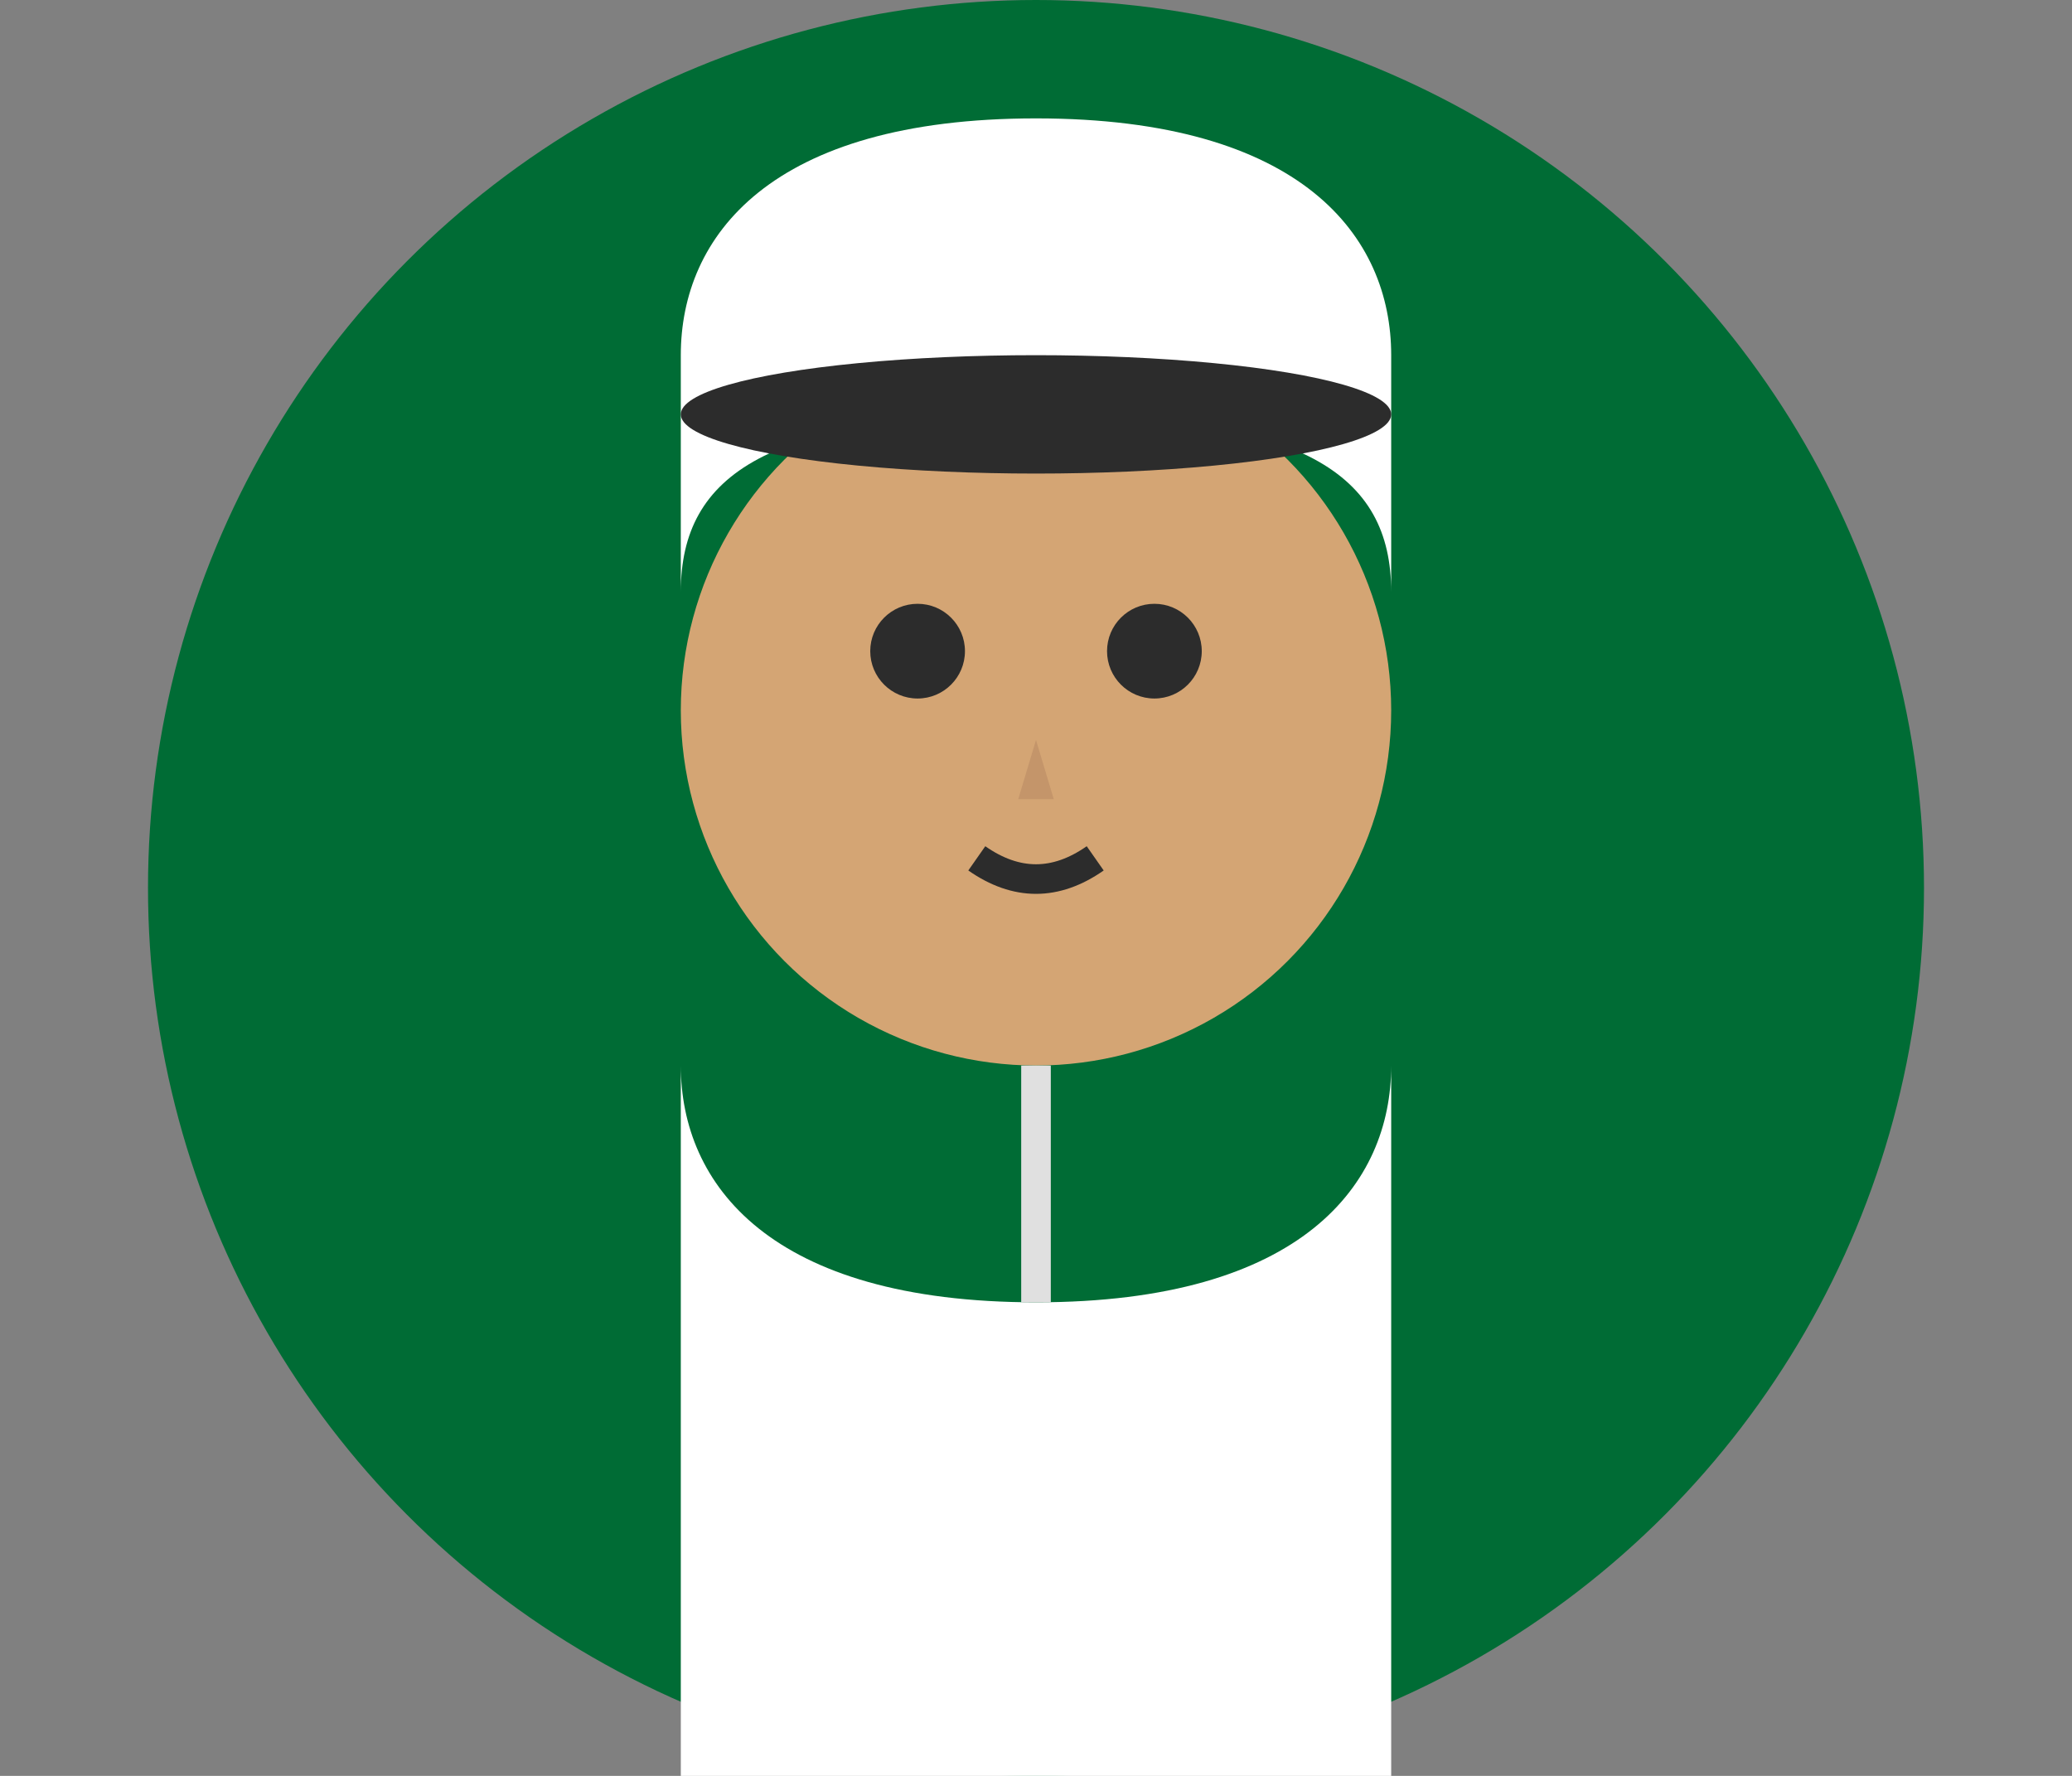 <svg width="35" height="30" viewBox="0 0 35 30" fill="none" xmlns="http://www.w3.org/2000/svg">
  <rect x="0" y="0" width="35" height="30" fill="#808080" stroke="none"/>
  <!-- Background circle -->
  <circle cx="17.5" cy="15" r="15" fill="#006C35"/>
  
  <!-- Face -->
  <circle cx="17.5" cy="12" r="6" fill="#D4A574"/>
  
  <!-- Traditional Saudi headwear (Ghutra) -->
  <path d="M11.5 6 C11.5 4, 13 2, 17.5 2 C22 2, 23.5 4, 23.5 6 L23.5 10 C23.5 8, 22 7, 17.5 7 C13 7, 11.5 8, 11.5 10 Z" fill="#FFFFFF"/>
  
  <!-- Headband (Iqal) -->
  <ellipse cx="17.5" cy="7" rx="6" ry="1" fill="#2C2C2C"/>
  
  <!-- Eyes -->
  <circle cx="15.5" cy="11" r="0.8" fill="#2C2C2C"/>
  <circle cx="19.5" cy="11" r="0.8" fill="#2C2C2C"/>
  
  <!-- Nose -->
  <path d="M17.5 12.5 L17.2 13.5 L17.8 13.5 Z" fill="#C4956A"/>
  
  <!-- Mouth -->
  <path d="M16.5 14.5 Q17.5 15.2 18.5 14.5" stroke="#2C2C2C" stroke-width="0.5" fill="none"/>
  
  <!-- Traditional thobe collar -->
  <path d="M11.5 18 C11.5 20, 13 22, 17.5 22 C22 22, 23.5 20, 23.5 18 L23.5 30 L11.5 30 Z" fill="#FFFFFF"/>
  
  <!-- Collar detail -->
  <line x1="17.5" y1="18" x2="17.5" y2="22" stroke="#E0E0E0" stroke-width="0.5"/>
</svg>